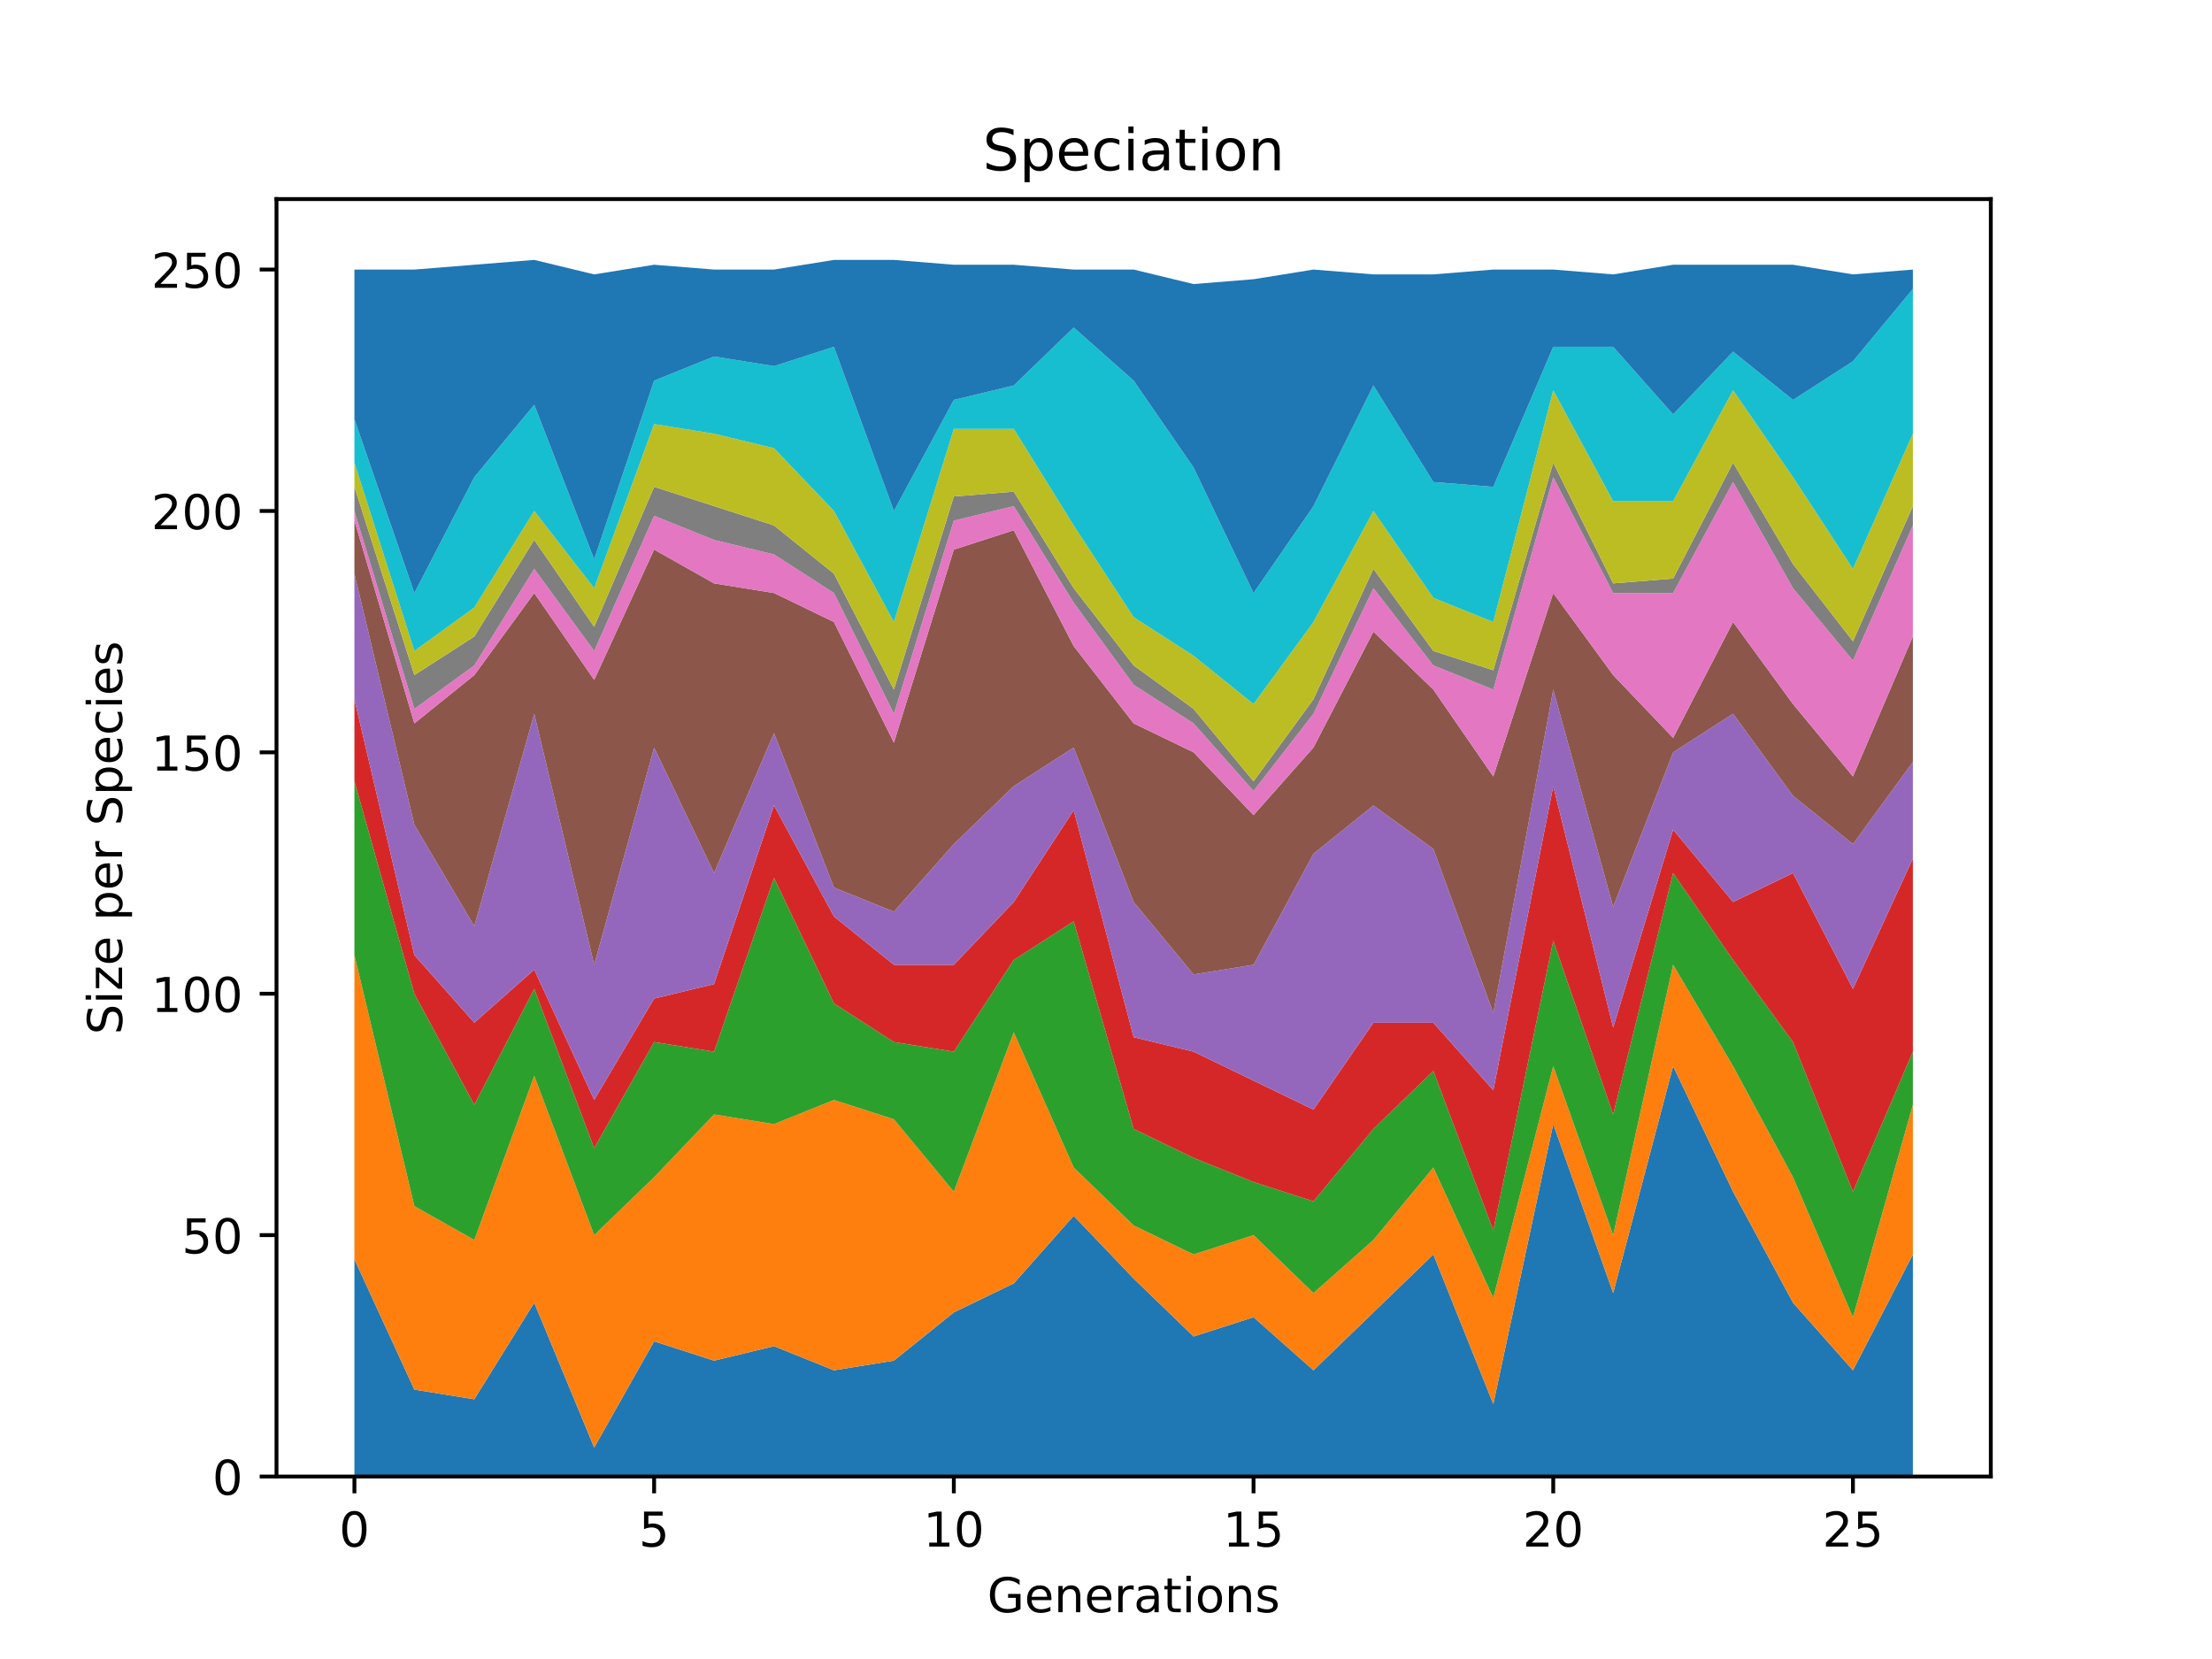<?xml version="1.0" encoding="utf-8" standalone="no"?>
<!DOCTYPE svg PUBLIC "-//W3C//DTD SVG 1.1//EN"
  "http://www.w3.org/Graphics/SVG/1.1/DTD/svg11.dtd">
<!-- Created with matplotlib (https://matplotlib.org/) -->
<svg height="345.6pt" version="1.1" viewBox="0 0 460.8 345.6" width="460.8pt" xmlns="http://www.w3.org/2000/svg" xmlns:xlink="http://www.w3.org/1999/xlink">
 <defs>
  <style type="text/css">
*{stroke-linecap:butt;stroke-linejoin:round;}
  </style>
 </defs>
 <g id="figure_1">
  <g id="patch_1">
   <path d="M 0 345.6 
L 460.8 345.6 
L 460.8 0 
L 0 0 
z
" style="fill:#ffffff;"/>
  </g>
  <g id="axes_1">
   <g id="patch_2">
    <path d="M 57.6 307.584 
L 414.72 307.584 
L 414.72 41.472 
L 57.6 41.472 
z
" style="fill:#ffffff;"/>
   </g>
   <g id="PolyCollection_1">
    <path clip-path="url(#pf301681ae1)" d="M 73.833 262.327 
L 73.833 307.584 
L 86.319 307.584 
L 98.806 307.584 
L 111.293 307.584 
L 123.78 307.584 
L 136.266 307.584 
L 148.753 307.584 
L 161.24 307.584 
L 173.726 307.584 
L 186.213 307.584 
L 198.7 307.584 
L 211.187 307.584 
L 223.673 307.584 
L 236.16 307.584 
L 248.647 307.584 
L 261.133 307.584 
L 273.62 307.584 
L 286.107 307.584 
L 298.594 307.584 
L 311.08 307.584 
L 323.567 307.584 
L 336.054 307.584 
L 348.54 307.584 
L 361.027 307.584 
L 373.514 307.584 
L 386.001 307.584 
L 398.487 307.584 
L 398.487 261.321 
L 398.487 261.321 
L 386.001 285.458 
L 373.514 271.378 
L 361.027 248.247 
L 348.54 222.098 
L 336.054 269.367 
L 323.567 234.167 
L 311.08 292.498 
L 298.594 261.321 
L 286.107 273.39 
L 273.62 285.458 
L 261.133 274.395 
L 248.647 278.418 
L 236.16 266.35 
L 223.673 253.275 
L 211.187 267.355 
L 198.7 273.39 
L 186.213 283.447 
L 173.726 285.458 
L 161.24 280.43 
L 148.753 283.447 
L 136.266 279.424 
L 123.78 301.55 
L 111.293 271.378 
L 98.806 291.493 
L 86.319 289.481 
L 73.833 262.327 
z
" style="fill:#1f77b4;"/>
   </g>
   <g id="PolyCollection_2">
    <path clip-path="url(#pf301681ae1)" d="M 73.833 198.967 
L 73.833 262.327 
L 86.319 289.481 
L 98.806 291.493 
L 111.293 271.378 
L 123.78 301.55 
L 136.266 279.424 
L 148.753 283.447 
L 161.24 280.43 
L 173.726 285.458 
L 186.213 283.447 
L 198.7 273.39 
L 211.187 267.355 
L 223.673 253.275 
L 236.16 266.35 
L 248.647 278.418 
L 261.133 274.395 
L 273.62 285.458 
L 286.107 273.39 
L 298.594 261.321 
L 311.08 292.498 
L 323.567 234.167 
L 336.054 269.367 
L 348.54 222.098 
L 361.027 248.247 
L 373.514 271.378 
L 386.001 285.458 
L 398.487 261.321 
L 398.487 230.144 
L 398.487 230.144 
L 386.001 274.395 
L 373.514 245.23 
L 361.027 222.098 
L 348.54 200.978 
L 336.054 257.298 
L 323.567 222.098 
L 311.08 270.373 
L 298.594 243.218 
L 286.107 258.304 
L 273.62 269.367 
L 261.133 257.298 
L 248.647 261.321 
L 236.16 255.287 
L 223.673 243.218 
L 211.187 215.058 
L 198.7 248.247 
L 186.213 233.161 
L 173.726 229.138 
L 161.24 234.167 
L 148.753 232.155 
L 136.266 245.23 
L 123.78 257.298 
L 111.293 224.11 
L 98.806 258.304 
L 86.319 251.264 
L 73.833 198.967 
z
" style="fill:#ff7f0e;"/>
   </g>
   <g id="PolyCollection_3">
    <path clip-path="url(#pf301681ae1)" d="M 73.833 162.761 
L 73.833 198.967 
L 86.319 251.264 
L 98.806 258.304 
L 111.293 224.11 
L 123.78 257.298 
L 136.266 245.23 
L 148.753 232.155 
L 161.24 234.167 
L 173.726 229.138 
L 186.213 233.161 
L 198.7 248.247 
L 211.187 215.058 
L 223.673 243.218 
L 236.16 255.287 
L 248.647 261.321 
L 261.133 257.298 
L 273.62 269.367 
L 286.107 258.304 
L 298.594 243.218 
L 311.08 270.373 
L 323.567 222.098 
L 336.054 257.298 
L 348.54 200.978 
L 361.027 222.098 
L 373.514 245.23 
L 386.001 274.395 
L 398.487 230.144 
L 398.487 219.081 
L 398.487 219.081 
L 386.001 248.247 
L 373.514 217.07 
L 361.027 199.973 
L 348.54 181.87 
L 336.054 232.155 
L 323.567 195.95 
L 311.08 256.293 
L 298.594 223.104 
L 286.107 235.173 
L 273.62 250.258 
L 261.133 246.235 
L 248.647 241.207 
L 236.16 235.173 
L 223.673 191.927 
L 211.187 199.973 
L 198.7 219.081 
L 186.213 217.07 
L 173.726 209.024 
L 161.24 182.875 
L 148.753 219.081 
L 136.266 217.07 
L 123.78 239.195 
L 111.293 206.007 
L 98.806 230.144 
L 86.319 207.013 
L 73.833 162.761 
z
" style="fill:#2ca02c;"/>
   </g>
   <g id="PolyCollection_4">
    <path clip-path="url(#pf301681ae1)" d="M 73.833 145.664 
L 73.833 162.761 
L 86.319 207.013 
L 98.806 230.144 
L 111.293 206.007 
L 123.78 239.195 
L 136.266 217.07 
L 148.753 219.081 
L 161.24 182.875 
L 173.726 209.024 
L 186.213 217.07 
L 198.7 219.081 
L 211.187 199.973 
L 223.673 191.927 
L 236.16 235.173 
L 248.647 241.207 
L 261.133 246.235 
L 273.62 250.258 
L 286.107 235.173 
L 298.594 223.104 
L 311.08 256.293 
L 323.567 195.95 
L 336.054 232.155 
L 348.54 181.87 
L 361.027 199.973 
L 373.514 217.07 
L 386.001 248.247 
L 398.487 219.081 
L 398.487 178.853 
L 398.487 178.853 
L 386.001 206.007 
L 373.514 181.87 
L 361.027 187.904 
L 348.54 172.818 
L 336.054 214.053 
L 323.567 163.767 
L 311.08 227.127 
L 298.594 213.047 
L 286.107 213.047 
L 273.62 231.15 
L 261.133 225.115 
L 248.647 219.081 
L 236.16 216.064 
L 223.673 168.795 
L 211.187 187.904 
L 198.7 200.978 
L 186.213 200.978 
L 173.726 190.921 
L 161.24 167.79 
L 148.753 205.001 
L 136.266 208.018 
L 123.78 229.138 
L 111.293 201.984 
L 98.806 213.047 
L 86.319 198.967 
L 73.833 145.664 
z
" style="fill:#d62728;"/>
   </g>
   <g id="PolyCollection_5">
    <path clip-path="url(#pf301681ae1)" d="M 73.833 119.515 
L 73.833 145.664 
L 86.319 198.967 
L 98.806 213.047 
L 111.293 201.984 
L 123.78 229.138 
L 136.266 208.018 
L 148.753 205.001 
L 161.24 167.79 
L 173.726 190.921 
L 186.213 200.978 
L 198.7 200.978 
L 211.187 187.904 
L 223.673 168.795 
L 236.16 216.064 
L 248.647 219.081 
L 261.133 225.115 
L 273.62 231.15 
L 286.107 213.047 
L 298.594 213.047 
L 311.08 227.127 
L 323.567 163.767 
L 336.054 214.053 
L 348.54 172.818 
L 361.027 187.904 
L 373.514 181.87 
L 386.001 206.007 
L 398.487 178.853 
L 398.487 158.738 
L 398.487 158.738 
L 386.001 175.835 
L 373.514 165.778 
L 361.027 148.681 
L 348.54 156.727 
L 336.054 188.91 
L 323.567 143.653 
L 311.08 211.035 
L 298.594 176.841 
L 286.107 167.79 
L 273.62 177.847 
L 261.133 200.978 
L 248.647 202.99 
L 236.16 187.904 
L 223.673 155.721 
L 211.187 163.767 
L 198.7 175.835 
L 186.213 189.915 
L 173.726 184.887 
L 161.24 152.704 
L 148.753 181.87 
L 136.266 155.721 
L 123.78 200.978 
L 111.293 148.681 
L 98.806 192.933 
L 86.319 171.813 
L 73.833 119.515 
z
" style="fill:#9467bd;"/>
   </g>
   <g id="PolyCollection_6">
    <path clip-path="url(#pf301681ae1)" d="M 73.833 108.453 
L 73.833 119.515 
L 86.319 171.813 
L 98.806 192.933 
L 111.293 148.681 
L 123.78 200.978 
L 136.266 155.721 
L 148.753 181.87 
L 161.24 152.704 
L 173.726 184.887 
L 186.213 189.915 
L 198.7 175.835 
L 211.187 163.767 
L 223.673 155.721 
L 236.16 187.904 
L 248.647 202.99 
L 261.133 200.978 
L 273.62 177.847 
L 286.107 167.79 
L 298.594 176.841 
L 311.08 211.035 
L 323.567 143.653 
L 336.054 188.91 
L 348.54 156.727 
L 361.027 148.681 
L 373.514 165.778 
L 386.001 175.835 
L 398.487 158.738 
L 398.487 132.59 
L 398.487 132.59 
L 386.001 161.755 
L 373.514 146.67 
L 361.027 129.573 
L 348.54 153.71 
L 336.054 140.635 
L 323.567 123.538 
L 311.08 161.755 
L 298.594 143.653 
L 286.107 131.584 
L 273.62 155.721 
L 261.133 169.801 
L 248.647 156.727 
L 236.16 150.693 
L 223.673 134.601 
L 211.187 110.464 
L 198.7 114.487 
L 186.213 154.715 
L 173.726 129.573 
L 161.24 123.538 
L 148.753 121.527 
L 136.266 114.487 
L 123.78 141.641 
L 111.293 123.538 
L 98.806 140.635 
L 86.319 150.693 
L 73.833 108.453 
z
" style="fill:#8c564b;"/>
   </g>
   <g id="PolyCollection_7">
    <path clip-path="url(#pf301681ae1)" d="M 73.833 106.441 
L 73.833 108.453 
L 86.319 150.693 
L 98.806 140.635 
L 111.293 123.538 
L 123.78 141.641 
L 136.266 114.487 
L 148.753 121.527 
L 161.24 123.538 
L 173.726 129.573 
L 186.213 154.715 
L 198.7 114.487 
L 211.187 110.464 
L 223.673 134.601 
L 236.16 150.693 
L 248.647 156.727 
L 261.133 169.801 
L 273.62 155.721 
L 286.107 131.584 
L 298.594 143.653 
L 311.08 161.755 
L 323.567 123.538 
L 336.054 140.635 
L 348.54 153.71 
L 361.027 129.573 
L 373.514 146.67 
L 386.001 161.755 
L 398.487 132.59 
L 398.487 109.458 
L 398.487 109.458 
L 386.001 137.618 
L 373.514 122.533 
L 361.027 100.407 
L 348.54 123.538 
L 336.054 123.538 
L 323.567 99.401 
L 311.08 143.653 
L 298.594 138.624 
L 286.107 122.533 
L 273.62 148.681 
L 261.133 164.773 
L 248.647 150.693 
L 236.16 142.647 
L 223.673 125.55 
L 211.187 105.435 
L 198.7 108.453 
L 186.213 148.681 
L 173.726 123.538 
L 161.24 115.493 
L 148.753 112.475 
L 136.266 107.447 
L 123.78 135.607 
L 111.293 118.51 
L 98.806 138.624 
L 86.319 147.675 
L 73.833 106.441 
z
" style="fill:#e377c2;"/>
   </g>
   <g id="PolyCollection_8">
    <path clip-path="url(#pf301681ae1)" d="M 73.833 101.413 
L 73.833 106.441 
L 86.319 147.675 
L 98.806 138.624 
L 111.293 118.51 
L 123.78 135.607 
L 136.266 107.447 
L 148.753 112.475 
L 161.24 115.493 
L 173.726 123.538 
L 186.213 148.681 
L 198.7 108.453 
L 211.187 105.435 
L 223.673 125.55 
L 236.16 142.647 
L 248.647 150.693 
L 261.133 164.773 
L 273.62 148.681 
L 286.107 122.533 
L 298.594 138.624 
L 311.08 143.653 
L 323.567 99.401 
L 336.054 123.538 
L 348.54 123.538 
L 361.027 100.407 
L 373.514 122.533 
L 386.001 137.618 
L 398.487 109.458 
L 398.487 105.435 
L 398.487 105.435 
L 386.001 133.595 
L 373.514 117.504 
L 361.027 96.384 
L 348.54 120.521 
L 336.054 121.527 
L 323.567 96.384 
L 311.08 139.63 
L 298.594 135.607 
L 286.107 118.51 
L 273.62 145.664 
L 261.133 162.761 
L 248.647 147.675 
L 236.16 138.624 
L 223.673 122.533 
L 211.187 102.418 
L 198.7 103.424 
L 186.213 143.653 
L 173.726 119.515 
L 161.24 109.458 
L 148.753 105.435 
L 136.266 101.413 
L 123.78 130.578 
L 111.293 112.475 
L 98.806 132.59 
L 86.319 140.635 
L 73.833 101.413 
z
" style="fill:#7f7f7f;"/>
   </g>
   <g id="PolyCollection_9">
    <path clip-path="url(#pf301681ae1)" d="M 73.833 96.384 
L 73.833 101.413 
L 86.319 140.635 
L 98.806 132.59 
L 111.293 112.475 
L 123.78 130.578 
L 136.266 101.413 
L 148.753 105.435 
L 161.24 109.458 
L 173.726 119.515 
L 186.213 143.653 
L 198.7 103.424 
L 211.187 102.418 
L 223.673 122.533 
L 236.16 138.624 
L 248.647 147.675 
L 261.133 162.761 
L 273.62 145.664 
L 286.107 118.51 
L 298.594 135.607 
L 311.08 139.63 
L 323.567 96.384 
L 336.054 121.527 
L 348.54 120.521 
L 361.027 96.384 
L 373.514 117.504 
L 386.001 133.595 
L 398.487 105.435 
L 398.487 90.35 
L 398.487 90.35 
L 386.001 118.51 
L 373.514 99.401 
L 361.027 81.298 
L 348.54 104.43 
L 336.054 104.43 
L 323.567 81.298 
L 311.08 129.573 
L 298.594 124.544 
L 286.107 106.441 
L 273.62 129.573 
L 261.133 146.67 
L 248.647 136.613 
L 236.16 128.567 
L 223.673 109.458 
L 211.187 89.344 
L 198.7 89.344 
L 186.213 129.573 
L 173.726 106.441 
L 161.24 93.367 
L 148.753 90.35 
L 136.266 88.338 
L 123.78 122.533 
L 111.293 106.441 
L 98.806 126.555 
L 86.319 135.607 
L 73.833 96.384 
z
" style="fill:#bcbd22;"/>
   </g>
   <g id="PolyCollection_10">
    <path clip-path="url(#pf301681ae1)" d="M 73.833 87.333 
L 73.833 96.384 
L 86.319 135.607 
L 98.806 126.555 
L 111.293 106.441 
L 123.78 122.533 
L 136.266 88.338 
L 148.753 90.35 
L 161.24 93.367 
L 173.726 106.441 
L 186.213 129.573 
L 198.7 89.344 
L 211.187 89.344 
L 223.673 109.458 
L 236.16 128.567 
L 248.647 136.613 
L 261.133 146.67 
L 273.62 129.573 
L 286.107 106.441 
L 298.594 124.544 
L 311.08 129.573 
L 323.567 81.298 
L 336.054 104.43 
L 348.54 104.43 
L 361.027 81.298 
L 373.514 99.401 
L 386.001 118.51 
L 398.487 90.35 
L 398.487 60.178 
L 398.487 60.178 
L 386.001 75.264 
L 373.514 83.31 
L 361.027 73.253 
L 348.54 86.327 
L 336.054 72.247 
L 323.567 72.247 
L 311.08 101.413 
L 298.594 100.407 
L 286.107 80.293 
L 273.62 105.435 
L 261.133 123.538 
L 248.647 97.39 
L 236.16 79.287 
L 223.673 68.224 
L 211.187 80.293 
L 198.7 83.31 
L 186.213 106.441 
L 173.726 72.247 
L 161.24 76.27 
L 148.753 74.258 
L 136.266 79.287 
L 123.78 116.498 
L 111.293 84.315 
L 98.806 99.401 
L 86.319 123.538 
L 73.833 87.333 
z
" style="fill:#17becf;"/>
   </g>
   <g id="PolyCollection_11">
    <path clip-path="url(#pf301681ae1)" d="M 73.833 56.155 
L 73.833 87.333 
L 86.319 123.538 
L 98.806 99.401 
L 111.293 84.315 
L 123.78 116.498 
L 136.266 79.287 
L 148.753 74.258 
L 161.24 76.27 
L 173.726 72.247 
L 186.213 106.441 
L 198.7 83.31 
L 211.187 80.293 
L 223.673 68.224 
L 236.16 79.287 
L 248.647 97.39 
L 261.133 123.538 
L 273.62 105.435 
L 286.107 80.293 
L 298.594 100.407 
L 311.08 101.413 
L 323.567 72.247 
L 336.054 72.247 
L 348.54 86.327 
L 361.027 73.253 
L 373.514 83.31 
L 386.001 75.264 
L 398.487 60.178 
L 398.487 56.155 
L 398.487 56.155 
L 386.001 57.161 
L 373.514 55.15 
L 361.027 55.15 
L 348.54 55.15 
L 336.054 57.161 
L 323.567 56.155 
L 311.08 56.155 
L 298.594 57.161 
L 286.107 57.161 
L 273.62 56.155 
L 261.133 58.167 
L 248.647 59.173 
L 236.16 56.155 
L 223.673 56.155 
L 211.187 55.15 
L 198.7 55.15 
L 186.213 54.144 
L 173.726 54.144 
L 161.24 56.155 
L 148.753 56.155 
L 136.266 55.15 
L 123.78 57.161 
L 111.293 54.144 
L 98.806 55.15 
L 86.319 56.155 
L 73.833 56.155 
z
" style="fill:#1f77b4;"/>
   </g>
   <g id="matplotlib.axis_1">
    <g id="xtick_1">
     <g id="line2d_1">
      <defs>
       <path d="M 0 0 
L 0 3.5 
" id="m517804d590" style="stroke:#000000;stroke-width:0.8;"/>
      </defs>
      <g>
       <use style="stroke:#000000;stroke-width:0.8;" x="73.833" xlink:href="#m517804d590" y="307.584"/>
      </g>
     </g>
     <g id="text_1">
      <!-- 0 -->
      <defs>
       <path d="M 31.781 66.406 
Q 24.172 66.406 20.328 58.906 
Q 16.5 51.422 16.5 36.375 
Q 16.5 21.391 20.328 13.891 
Q 24.172 6.391 31.781 6.391 
Q 39.453 6.391 43.281 13.891 
Q 47.125 21.391 47.125 36.375 
Q 47.125 51.422 43.281 58.906 
Q 39.453 66.406 31.781 66.406 
z
M 31.781 74.219 
Q 44.047 74.219 50.516 64.516 
Q 56.984 54.828 56.984 36.375 
Q 56.984 17.969 50.516 8.266 
Q 44.047 -1.422 31.781 -1.422 
Q 19.531 -1.422 13.062 8.266 
Q 6.594 17.969 6.594 36.375 
Q 6.594 54.828 13.062 64.516 
Q 19.531 74.219 31.781 74.219 
z
" id="DejaVuSans-48"/>
      </defs>
      <g transform="translate(70.651 322.182)scale(0.1 -0.1)">
       <use xlink:href="#DejaVuSans-48"/>
      </g>
     </g>
    </g>
    <g id="xtick_2">
     <g id="line2d_2">
      <g>
       <use style="stroke:#000000;stroke-width:0.8;" x="136.266" xlink:href="#m517804d590" y="307.584"/>
      </g>
     </g>
     <g id="text_2">
      <!-- 5 -->
      <defs>
       <path d="M 10.797 72.906 
L 49.516 72.906 
L 49.516 64.594 
L 19.828 64.594 
L 19.828 46.734 
Q 21.969 47.469 24.109 47.828 
Q 26.266 48.188 28.422 48.188 
Q 40.625 48.188 47.75 41.5 
Q 54.891 34.812 54.891 23.391 
Q 54.891 11.625 47.562 5.094 
Q 40.234 -1.422 26.906 -1.422 
Q 22.312 -1.422 17.547 -0.641 
Q 12.797 0.141 7.719 1.703 
L 7.719 11.625 
Q 12.109 9.234 16.797 8.062 
Q 21.484 6.891 26.703 6.891 
Q 35.156 6.891 40.078 11.328 
Q 45.016 15.766 45.016 23.391 
Q 45.016 31 40.078 35.438 
Q 35.156 39.891 26.703 39.891 
Q 22.75 39.891 18.812 39.016 
Q 14.891 38.141 10.797 36.281 
z
" id="DejaVuSans-53"/>
      </defs>
      <g transform="translate(133.085 322.182)scale(0.1 -0.1)">
       <use xlink:href="#DejaVuSans-53"/>
      </g>
     </g>
    </g>
    <g id="xtick_3">
     <g id="line2d_3">
      <g>
       <use style="stroke:#000000;stroke-width:0.8;" x="198.7" xlink:href="#m517804d590" y="307.584"/>
      </g>
     </g>
     <g id="text_3">
      <!-- 10 -->
      <defs>
       <path d="M 12.406 8.297 
L 28.516 8.297 
L 28.516 63.922 
L 10.984 60.406 
L 10.984 69.391 
L 28.422 72.906 
L 38.281 72.906 
L 38.281 8.297 
L 54.391 8.297 
L 54.391 0 
L 12.406 0 
z
" id="DejaVuSans-49"/>
      </defs>
      <g transform="translate(192.337 322.182)scale(0.1 -0.1)">
       <use xlink:href="#DejaVuSans-49"/>
       <use x="63.623" xlink:href="#DejaVuSans-48"/>
      </g>
     </g>
    </g>
    <g id="xtick_4">
     <g id="line2d_4">
      <g>
       <use style="stroke:#000000;stroke-width:0.8;" x="261.133" xlink:href="#m517804d590" y="307.584"/>
      </g>
     </g>
     <g id="text_4">
      <!-- 15 -->
      <g transform="translate(254.771 322.182)scale(0.1 -0.1)">
       <use xlink:href="#DejaVuSans-49"/>
       <use x="63.623" xlink:href="#DejaVuSans-53"/>
      </g>
     </g>
    </g>
    <g id="xtick_5">
     <g id="line2d_5">
      <g>
       <use style="stroke:#000000;stroke-width:0.8;" x="323.567" xlink:href="#m517804d590" y="307.584"/>
      </g>
     </g>
     <g id="text_5">
      <!-- 20 -->
      <defs>
       <path d="M 19.188 8.297 
L 53.609 8.297 
L 53.609 0 
L 7.328 0 
L 7.328 8.297 
Q 12.938 14.109 22.625 23.891 
Q 32.328 33.688 34.812 36.531 
Q 39.547 41.844 41.422 45.531 
Q 43.312 49.219 43.312 52.781 
Q 43.312 58.594 39.234 62.25 
Q 35.156 65.922 28.609 65.922 
Q 23.969 65.922 18.812 64.312 
Q 13.672 62.703 7.812 59.422 
L 7.812 69.391 
Q 13.766 71.781 18.938 73 
Q 24.125 74.219 28.422 74.219 
Q 39.75 74.219 46.484 68.547 
Q 53.219 62.891 53.219 53.422 
Q 53.219 48.922 51.531 44.891 
Q 49.859 40.875 45.406 35.406 
Q 44.188 33.984 37.641 27.219 
Q 31.109 20.453 19.188 8.297 
z
" id="DejaVuSans-50"/>
      </defs>
      <g transform="translate(317.204 322.182)scale(0.1 -0.1)">
       <use xlink:href="#DejaVuSans-50"/>
       <use x="63.623" xlink:href="#DejaVuSans-48"/>
      </g>
     </g>
    </g>
    <g id="xtick_6">
     <g id="line2d_6">
      <g>
       <use style="stroke:#000000;stroke-width:0.8;" x="386.001" xlink:href="#m517804d590" y="307.584"/>
      </g>
     </g>
     <g id="text_6">
      <!-- 25 -->
      <g transform="translate(379.638 322.182)scale(0.1 -0.1)">
       <use xlink:href="#DejaVuSans-50"/>
       <use x="63.623" xlink:href="#DejaVuSans-53"/>
      </g>
     </g>
    </g>
    <g id="text_7">
     <!-- Generations -->
     <defs>
      <path d="M 59.516 10.406 
L 59.516 29.984 
L 43.406 29.984 
L 43.406 38.094 
L 69.281 38.094 
L 69.281 6.781 
Q 63.578 2.734 56.688 0.656 
Q 49.812 -1.422 42 -1.422 
Q 24.906 -1.422 15.25 8.562 
Q 5.609 18.562 5.609 36.375 
Q 5.609 54.25 15.25 64.234 
Q 24.906 74.219 42 74.219 
Q 49.125 74.219 55.547 72.453 
Q 61.969 70.703 67.391 67.281 
L 67.391 56.781 
Q 61.922 61.422 55.766 63.766 
Q 49.609 66.109 42.828 66.109 
Q 29.438 66.109 22.719 58.641 
Q 16.016 51.172 16.016 36.375 
Q 16.016 21.625 22.719 14.156 
Q 29.438 6.688 42.828 6.688 
Q 48.047 6.688 52.141 7.594 
Q 56.25 8.5 59.516 10.406 
z
" id="DejaVuSans-71"/>
      <path d="M 56.203 29.594 
L 56.203 25.203 
L 14.891 25.203 
Q 15.484 15.922 20.484 11.062 
Q 25.484 6.203 34.422 6.203 
Q 39.594 6.203 44.453 7.469 
Q 49.312 8.734 54.109 11.281 
L 54.109 2.781 
Q 49.266 0.734 44.188 -0.344 
Q 39.109 -1.422 33.891 -1.422 
Q 20.797 -1.422 13.156 6.188 
Q 5.516 13.812 5.516 26.812 
Q 5.516 40.234 12.766 48.109 
Q 20.016 56 32.328 56 
Q 43.359 56 49.781 48.891 
Q 56.203 41.797 56.203 29.594 
z
M 47.219 32.234 
Q 47.125 39.594 43.094 43.984 
Q 39.062 48.391 32.422 48.391 
Q 24.906 48.391 20.391 44.141 
Q 15.875 39.891 15.188 32.172 
z
" id="DejaVuSans-101"/>
      <path d="M 54.891 33.016 
L 54.891 0 
L 45.906 0 
L 45.906 32.719 
Q 45.906 40.484 42.875 44.328 
Q 39.844 48.188 33.797 48.188 
Q 26.516 48.188 22.312 43.547 
Q 18.109 38.922 18.109 30.906 
L 18.109 0 
L 9.078 0 
L 9.078 54.688 
L 18.109 54.688 
L 18.109 46.188 
Q 21.344 51.125 25.703 53.562 
Q 30.078 56 35.797 56 
Q 45.219 56 50.047 50.172 
Q 54.891 44.344 54.891 33.016 
z
" id="DejaVuSans-110"/>
      <path d="M 41.109 46.297 
Q 39.594 47.172 37.812 47.578 
Q 36.031 48 33.891 48 
Q 26.266 48 22.188 43.047 
Q 18.109 38.094 18.109 28.812 
L 18.109 0 
L 9.078 0 
L 9.078 54.688 
L 18.109 54.688 
L 18.109 46.188 
Q 20.953 51.172 25.484 53.578 
Q 30.031 56 36.531 56 
Q 37.453 56 38.578 55.875 
Q 39.703 55.766 41.062 55.516 
z
" id="DejaVuSans-114"/>
      <path d="M 34.281 27.484 
Q 23.391 27.484 19.188 25 
Q 14.984 22.516 14.984 16.5 
Q 14.984 11.719 18.141 8.906 
Q 21.297 6.109 26.703 6.109 
Q 34.188 6.109 38.703 11.406 
Q 43.219 16.703 43.219 25.484 
L 43.219 27.484 
z
M 52.203 31.203 
L 52.203 0 
L 43.219 0 
L 43.219 8.297 
Q 40.141 3.328 35.547 0.953 
Q 30.953 -1.422 24.312 -1.422 
Q 15.922 -1.422 10.953 3.297 
Q 6 8.016 6 15.922 
Q 6 25.141 12.172 29.828 
Q 18.359 34.516 30.609 34.516 
L 43.219 34.516 
L 43.219 35.406 
Q 43.219 41.609 39.141 45 
Q 35.062 48.391 27.688 48.391 
Q 23 48.391 18.547 47.266 
Q 14.109 46.141 10.016 43.891 
L 10.016 52.203 
Q 14.938 54.109 19.578 55.047 
Q 24.219 56 28.609 56 
Q 40.484 56 46.344 49.844 
Q 52.203 43.703 52.203 31.203 
z
" id="DejaVuSans-97"/>
      <path d="M 18.312 70.219 
L 18.312 54.688 
L 36.812 54.688 
L 36.812 47.703 
L 18.312 47.703 
L 18.312 18.016 
Q 18.312 11.328 20.141 9.422 
Q 21.969 7.516 27.594 7.516 
L 36.812 7.516 
L 36.812 0 
L 27.594 0 
Q 17.188 0 13.234 3.875 
Q 9.281 7.766 9.281 18.016 
L 9.281 47.703 
L 2.688 47.703 
L 2.688 54.688 
L 9.281 54.688 
L 9.281 70.219 
z
" id="DejaVuSans-116"/>
      <path d="M 9.422 54.688 
L 18.406 54.688 
L 18.406 0 
L 9.422 0 
z
M 9.422 75.984 
L 18.406 75.984 
L 18.406 64.594 
L 9.422 64.594 
z
" id="DejaVuSans-105"/>
      <path d="M 30.609 48.391 
Q 23.391 48.391 19.188 42.75 
Q 14.984 37.109 14.984 27.297 
Q 14.984 17.484 19.156 11.844 
Q 23.344 6.203 30.609 6.203 
Q 37.797 6.203 41.984 11.859 
Q 46.188 17.531 46.188 27.297 
Q 46.188 37.016 41.984 42.703 
Q 37.797 48.391 30.609 48.391 
z
M 30.609 56 
Q 42.328 56 49.016 48.375 
Q 55.719 40.766 55.719 27.297 
Q 55.719 13.875 49.016 6.219 
Q 42.328 -1.422 30.609 -1.422 
Q 18.844 -1.422 12.172 6.219 
Q 5.516 13.875 5.516 27.297 
Q 5.516 40.766 12.172 48.375 
Q 18.844 56 30.609 56 
z
" id="DejaVuSans-111"/>
      <path d="M 44.281 53.078 
L 44.281 44.578 
Q 40.484 46.531 36.375 47.5 
Q 32.281 48.484 27.875 48.484 
Q 21.188 48.484 17.844 46.438 
Q 14.5 44.391 14.5 40.281 
Q 14.5 37.156 16.891 35.375 
Q 19.281 33.594 26.516 31.984 
L 29.594 31.297 
Q 39.156 29.25 43.188 25.516 
Q 47.219 21.781 47.219 15.094 
Q 47.219 7.469 41.188 3.016 
Q 35.156 -1.422 24.609 -1.422 
Q 20.219 -1.422 15.453 -0.562 
Q 10.688 0.297 5.422 2 
L 5.422 11.281 
Q 10.406 8.688 15.234 7.391 
Q 20.062 6.109 24.812 6.109 
Q 31.156 6.109 34.562 8.281 
Q 37.984 10.453 37.984 14.406 
Q 37.984 18.062 35.516 20.016 
Q 33.062 21.969 24.703 23.781 
L 21.578 24.516 
Q 13.234 26.266 9.516 29.906 
Q 5.812 33.547 5.812 39.891 
Q 5.812 47.609 11.281 51.797 
Q 16.75 56 26.812 56 
Q 31.781 56 36.172 55.266 
Q 40.578 54.547 44.281 53.078 
z
" id="DejaVuSans-115"/>
     </defs>
     <g transform="translate(205.662 335.861)scale(0.1 -0.1)">
      <use xlink:href="#DejaVuSans-71"/>
      <use x="77.49" xlink:href="#DejaVuSans-101"/>
      <use x="139.014" xlink:href="#DejaVuSans-110"/>
      <use x="202.393" xlink:href="#DejaVuSans-101"/>
      <use x="263.916" xlink:href="#DejaVuSans-114"/>
      <use x="305.029" xlink:href="#DejaVuSans-97"/>
      <use x="366.309" xlink:href="#DejaVuSans-116"/>
      <use x="405.518" xlink:href="#DejaVuSans-105"/>
      <use x="433.301" xlink:href="#DejaVuSans-111"/>
      <use x="494.482" xlink:href="#DejaVuSans-110"/>
      <use x="557.861" xlink:href="#DejaVuSans-115"/>
     </g>
    </g>
   </g>
   <g id="matplotlib.axis_2">
    <g id="ytick_1">
     <g id="line2d_7">
      <defs>
       <path d="M 0 0 
L -3.5 0 
" id="m423c71d5a7" style="stroke:#000000;stroke-width:0.8;"/>
      </defs>
      <g>
       <use style="stroke:#000000;stroke-width:0.8;" x="57.6" xlink:href="#m423c71d5a7" y="307.584"/>
      </g>
     </g>
     <g id="text_8">
      <!-- 0 -->
      <g transform="translate(44.237 311.383)scale(0.1 -0.1)">
       <use xlink:href="#DejaVuSans-48"/>
      </g>
     </g>
    </g>
    <g id="ytick_2">
     <g id="line2d_8">
      <g>
       <use style="stroke:#000000;stroke-width:0.8;" x="57.6" xlink:href="#m423c71d5a7" y="257.298"/>
      </g>
     </g>
     <g id="text_9">
      <!-- 50 -->
      <g transform="translate(37.875 261.098)scale(0.1 -0.1)">
       <use xlink:href="#DejaVuSans-53"/>
       <use x="63.623" xlink:href="#DejaVuSans-48"/>
      </g>
     </g>
    </g>
    <g id="ytick_3">
     <g id="line2d_9">
      <g>
       <use style="stroke:#000000;stroke-width:0.8;" x="57.6" xlink:href="#m423c71d5a7" y="207.013"/>
      </g>
     </g>
     <g id="text_10">
      <!-- 100 -->
      <g transform="translate(31.512 210.812)scale(0.1 -0.1)">
       <use xlink:href="#DejaVuSans-49"/>
       <use x="63.623" xlink:href="#DejaVuSans-48"/>
       <use x="127.246" xlink:href="#DejaVuSans-48"/>
      </g>
     </g>
    </g>
    <g id="ytick_4">
     <g id="line2d_10">
      <g>
       <use style="stroke:#000000;stroke-width:0.8;" x="57.6" xlink:href="#m423c71d5a7" y="156.727"/>
      </g>
     </g>
     <g id="text_11">
      <!-- 150 -->
      <g transform="translate(31.512 160.526)scale(0.1 -0.1)">
       <use xlink:href="#DejaVuSans-49"/>
       <use x="63.623" xlink:href="#DejaVuSans-53"/>
       <use x="127.246" xlink:href="#DejaVuSans-48"/>
      </g>
     </g>
    </g>
    <g id="ytick_5">
     <g id="line2d_11">
      <g>
       <use style="stroke:#000000;stroke-width:0.8;" x="57.6" xlink:href="#m423c71d5a7" y="106.441"/>
      </g>
     </g>
     <g id="text_12">
      <!-- 200 -->
      <g transform="translate(31.512 110.24)scale(0.1 -0.1)">
       <use xlink:href="#DejaVuSans-50"/>
       <use x="63.623" xlink:href="#DejaVuSans-48"/>
       <use x="127.246" xlink:href="#DejaVuSans-48"/>
      </g>
     </g>
    </g>
    <g id="ytick_6">
     <g id="line2d_12">
      <g>
       <use style="stroke:#000000;stroke-width:0.8;" x="57.6" xlink:href="#m423c71d5a7" y="56.155"/>
      </g>
     </g>
     <g id="text_13">
      <!-- 250 -->
      <g transform="translate(31.512 59.955)scale(0.1 -0.1)">
       <use xlink:href="#DejaVuSans-50"/>
       <use x="63.623" xlink:href="#DejaVuSans-53"/>
       <use x="127.246" xlink:href="#DejaVuSans-48"/>
      </g>
     </g>
    </g>
    <g id="text_14">
     <!-- Size per Species -->
     <defs>
      <path d="M 53.516 70.516 
L 53.516 60.891 
Q 47.906 63.578 42.922 64.891 
Q 37.938 66.219 33.297 66.219 
Q 25.25 66.219 20.875 63.094 
Q 16.5 59.969 16.5 54.203 
Q 16.5 49.359 19.406 46.891 
Q 22.312 44.438 30.422 42.922 
L 36.375 41.703 
Q 47.406 39.594 52.656 34.297 
Q 57.906 29 57.906 20.125 
Q 57.906 9.516 50.797 4.047 
Q 43.703 -1.422 29.984 -1.422 
Q 24.812 -1.422 18.969 -0.25 
Q 13.141 0.922 6.891 3.219 
L 6.891 13.375 
Q 12.891 10.016 18.656 8.297 
Q 24.422 6.594 29.984 6.594 
Q 38.422 6.594 43.016 9.906 
Q 47.609 13.234 47.609 19.391 
Q 47.609 24.75 44.312 27.781 
Q 41.016 30.812 33.5 32.328 
L 27.484 33.5 
Q 16.453 35.688 11.516 40.375 
Q 6.594 45.062 6.594 53.422 
Q 6.594 63.094 13.406 68.656 
Q 20.219 74.219 32.172 74.219 
Q 37.312 74.219 42.625 73.281 
Q 47.953 72.359 53.516 70.516 
z
" id="DejaVuSans-83"/>
      <path d="M 5.516 54.688 
L 48.188 54.688 
L 48.188 46.484 
L 14.406 7.172 
L 48.188 7.172 
L 48.188 0 
L 4.297 0 
L 4.297 8.203 
L 38.094 47.516 
L 5.516 47.516 
z
" id="DejaVuSans-122"/>
      <path id="DejaVuSans-32"/>
      <path d="M 18.109 8.203 
L 18.109 -20.797 
L 9.078 -20.797 
L 9.078 54.688 
L 18.109 54.688 
L 18.109 46.391 
Q 20.953 51.266 25.266 53.625 
Q 29.594 56 35.594 56 
Q 45.562 56 51.781 48.094 
Q 58.016 40.188 58.016 27.297 
Q 58.016 14.406 51.781 6.484 
Q 45.562 -1.422 35.594 -1.422 
Q 29.594 -1.422 25.266 0.953 
Q 20.953 3.328 18.109 8.203 
z
M 48.688 27.297 
Q 48.688 37.203 44.609 42.844 
Q 40.531 48.484 33.406 48.484 
Q 26.266 48.484 22.188 42.844 
Q 18.109 37.203 18.109 27.297 
Q 18.109 17.391 22.188 11.75 
Q 26.266 6.109 33.406 6.109 
Q 40.531 6.109 44.609 11.75 
Q 48.688 17.391 48.688 27.297 
z
" id="DejaVuSans-112"/>
      <path d="M 48.781 52.594 
L 48.781 44.188 
Q 44.969 46.297 41.141 47.344 
Q 37.312 48.391 33.406 48.391 
Q 24.656 48.391 19.812 42.844 
Q 14.984 37.312 14.984 27.297 
Q 14.984 17.281 19.812 11.734 
Q 24.656 6.203 33.406 6.203 
Q 37.312 6.203 41.141 7.25 
Q 44.969 8.297 48.781 10.406 
L 48.781 2.094 
Q 45.016 0.344 40.984 -0.531 
Q 36.969 -1.422 32.422 -1.422 
Q 20.062 -1.422 12.781 6.344 
Q 5.516 14.109 5.516 27.297 
Q 5.516 40.672 12.859 48.328 
Q 20.219 56 33.016 56 
Q 37.156 56 41.109 55.141 
Q 45.062 54.297 48.781 52.594 
z
" id="DejaVuSans-99"/>
     </defs>
     <g transform="translate(25.433 215.521)rotate(-90)scale(0.1 -0.1)">
      <use xlink:href="#DejaVuSans-83"/>
      <use x="63.477" xlink:href="#DejaVuSans-105"/>
      <use x="91.26" xlink:href="#DejaVuSans-122"/>
      <use x="143.75" xlink:href="#DejaVuSans-101"/>
      <use x="205.273" xlink:href="#DejaVuSans-32"/>
      <use x="237.061" xlink:href="#DejaVuSans-112"/>
      <use x="300.537" xlink:href="#DejaVuSans-101"/>
      <use x="362.061" xlink:href="#DejaVuSans-114"/>
      <use x="403.174" xlink:href="#DejaVuSans-32"/>
      <use x="434.961" xlink:href="#DejaVuSans-83"/>
      <use x="498.438" xlink:href="#DejaVuSans-112"/>
      <use x="561.914" xlink:href="#DejaVuSans-101"/>
      <use x="623.438" xlink:href="#DejaVuSans-99"/>
      <use x="678.418" xlink:href="#DejaVuSans-105"/>
      <use x="706.201" xlink:href="#DejaVuSans-101"/>
      <use x="767.725" xlink:href="#DejaVuSans-115"/>
     </g>
    </g>
   </g>
   <g id="patch_3">
    <path d="M 57.6 307.584 
L 57.6 41.472 
" style="fill:none;stroke:#000000;stroke-linecap:square;stroke-linejoin:miter;stroke-width:0.8;"/>
   </g>
   <g id="patch_4">
    <path d="M 414.72 307.584 
L 414.72 41.472 
" style="fill:none;stroke:#000000;stroke-linecap:square;stroke-linejoin:miter;stroke-width:0.8;"/>
   </g>
   <g id="patch_5">
    <path d="M 57.6 307.584 
L 414.72 307.584 
" style="fill:none;stroke:#000000;stroke-linecap:square;stroke-linejoin:miter;stroke-width:0.8;"/>
   </g>
   <g id="patch_6">
    <path d="M 57.6 41.472 
L 414.72 41.472 
" style="fill:none;stroke:#000000;stroke-linecap:square;stroke-linejoin:miter;stroke-width:0.8;"/>
   </g>
   <g id="text_15">
    <!-- Speciation -->
    <g transform="translate(204.714 35.472)scale(0.12 -0.12)">
     <use xlink:href="#DejaVuSans-83"/>
     <use x="63.477" xlink:href="#DejaVuSans-112"/>
     <use x="126.953" xlink:href="#DejaVuSans-101"/>
     <use x="188.477" xlink:href="#DejaVuSans-99"/>
     <use x="243.457" xlink:href="#DejaVuSans-105"/>
     <use x="271.24" xlink:href="#DejaVuSans-97"/>
     <use x="332.52" xlink:href="#DejaVuSans-116"/>
     <use x="371.729" xlink:href="#DejaVuSans-105"/>
     <use x="399.512" xlink:href="#DejaVuSans-111"/>
     <use x="460.693" xlink:href="#DejaVuSans-110"/>
    </g>
   </g>
  </g>
 </g>
 <defs>
  <clipPath id="pf301681ae1">
   <rect height="266.112" width="357.12" x="57.6" y="41.472"/>
  </clipPath>
 </defs>
</svg>
